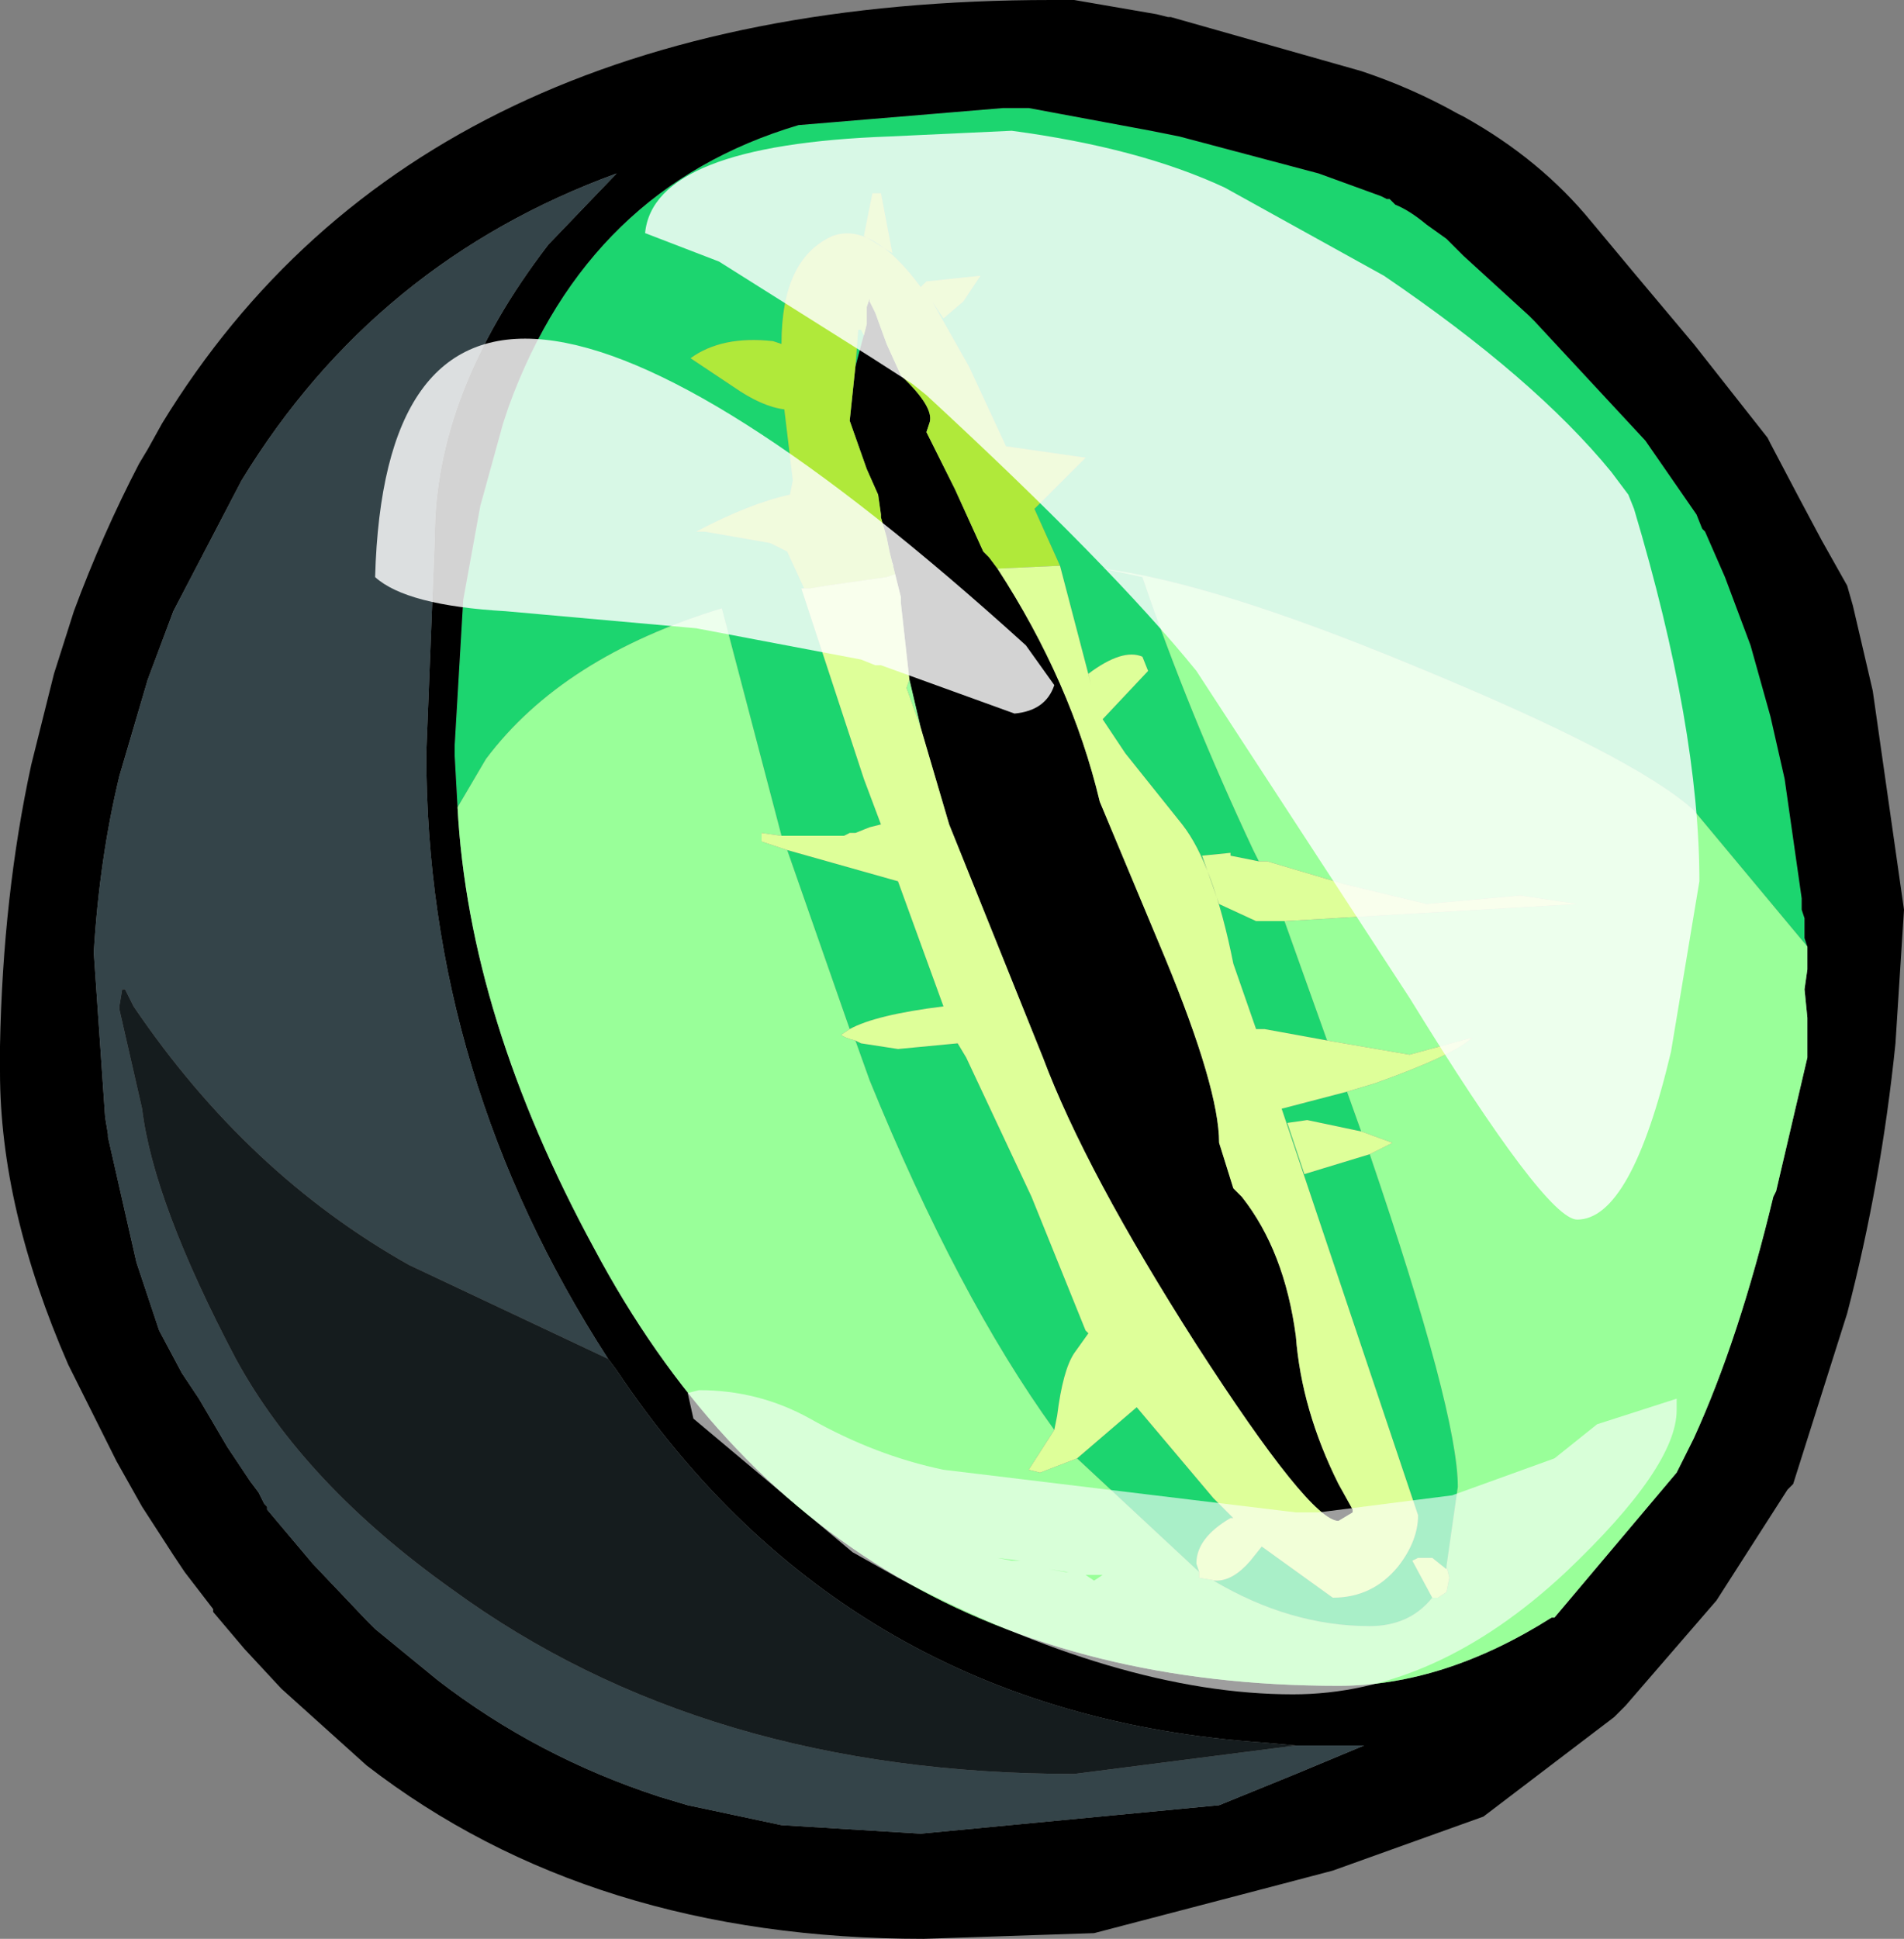 <?xml version="1.0" encoding="UTF-8" standalone="no"?>
<svg xmlns:ffdec="https://www.free-decompiler.com/flash" xmlns:xlink="http://www.w3.org/1999/xlink" ffdec:objectType="frame" height="34.1px" width="33.5px" xmlns="http://www.w3.org/2000/svg">
  <rect width="100%" height="100%" fill="#808080" stroke="none"/>
  <g transform="matrix(1.0, 0.0, 0.0, 1.0, -4.4, -3.0)">
    <use ffdec:characterId="973" height="34.1" transform="matrix(1.0, 0.0, 0.0, 1.0, 4.4, 3.0)" width="33.5" xlink:href="#shape0"/>
  </g>
  <defs>
    <g id="shape0" transform="matrix(1.0, 0.0, 0.0, 1.0, -4.4, -3.0)">
      <path d="M12.45 17.2 L12.4 16.3 12.4 16.2 12.4 16.1 12.45 15.25 12.55 13.55 12.85 11.9 13.25 10.45 13.3 10.3 13.35 10.15 Q14.75 6.3 18.45 5.2 L22.05 4.9 22.5 4.9 24.65 5.3 25.15 5.4 27.6 6.05 28.7 6.45 28.8 6.5 28.85 6.5 28.9 6.55 28.95 6.6 Q29.2 6.7 29.5 6.95 L29.85 7.2 30.15 7.5 31.3 8.55 31.4 8.65 33.35 10.75 34.25 12.05 34.35 12.3 34.4 12.35 34.75 13.15 35.2 14.35 35.55 15.6 35.8 16.7 36.1 18.8 36.1 19.0 36.15 19.15 36.15 19.5 36.2 19.65 34.2 17.25 Q33.15 16.3 29.25 14.7 25.75 13.25 23.8 13.0 L24.5 13.15 Q25.3 15.5 26.45 17.95 L26.55 18.15 26.05 18.05 26.05 18.0 25.55 18.05 25.85 18.9 26.5 19.2 27.0 19.2 27.75 21.3 26.65 21.1 26.5 21.1 26.1 19.95 Q25.75 18.2 25.2 17.5 L24.2 16.25 23.8 15.65 24.6 14.8 24.5 14.55 Q24.15 14.4 23.55 14.85 L23.6 15.05 23.05 12.95 22.6 11.95 23.5 11.05 22.1 10.85 21.45 9.45 20.8 8.3 21.0 8.6 21.35 8.3 21.65 7.85 20.7 7.95 20.6 8.05 Q19.75 6.9 19.05 7.15 18.15 7.55 18.15 9.05 L18.0 9.0 Q17.1 8.9 16.55 9.3 L17.3 9.8 Q17.8 10.15 18.2 10.2 L18.35 11.45 18.3 11.7 Q17.6 11.85 16.65 12.35 L16.8 12.35 17.95 12.55 18.25 12.7 18.55 13.35 18.5 13.35 19.6 16.7 19.9 17.5 19.7 17.55 19.45 17.65 19.35 17.65 19.25 17.7 19.05 17.7 18.15 17.7 17.1 13.7 Q14.3 14.55 12.95 16.35 L12.45 17.2 M19.45 21.3 L19.55 21.35 20.2 21.45 21.25 21.35 21.4 21.6 22.55 24.05 23.5 26.4 23.55 26.45 23.3 26.8 Q23.1 27.1 23.0 27.9 L22.95 28.15 Q21.25 25.8 19.7 22.0 L19.45 21.3 M23.35 28.65 L24.4 27.75 25.75 29.35 26.1 29.7 26.05 29.7 Q25.45 30.05 25.45 30.5 L25.5 30.65 23.35 28.65 M25.8 30.8 Q26.1 30.8 26.4 30.45 L26.6 30.2 27.85 31.1 Q28.55 31.1 29.0 30.55 29.35 30.1 29.35 29.65 L26.95 22.5 28.1 22.2 28.35 22.9 27.4 22.7 27.05 22.75 27.35 23.65 28.5 23.3 Q30.05 27.85 30.05 29.15 L29.85 30.55 29.85 30.6 29.6 30.4 29.5 30.4 29.35 30.4 29.25 30.45 29.6 31.1 Q29.2 31.6 28.5 31.6 27.1 31.6 25.75 30.8 L25.8 30.8 M19.9 6.4 L19.75 6.4 19.6 7.15 20.1 7.45 19.9 6.4 M19.45 9.45 L19.5 8.8 19.55 8.8 19.6 8.9 19.65 8.7 19.45 9.45 M18.25 17.95 L20.2 18.5 21.0 20.7 Q19.8 20.85 19.35 21.1 L18.25 17.95" fill="#1cd56f" fill-rule="evenodd" stroke="none"/>
      <path d="M33.15 7.8 L34.2 9.05 35.5 10.7 35.55 10.8 36.05 11.75 36.45 12.5 36.9 13.3 37.0 13.65 37.35 15.15 37.9 19.0 37.75 21.35 Q37.5 23.8 36.9 26.1 L35.95 29.1 35.85 29.2 34.6 31.15 33.0 33.0 32.8 33.2 30.5 34.95 27.85 35.9 26.9 36.15 23.65 37.0 20.65 37.1 Q14.8 37.1 10.85 34.05 L9.35 32.7 8.7 32.0 8.15 31.35 8.15 31.3 7.65 30.65 7.45 30.35 6.9 29.5 6.45 28.7 5.6 27.0 Q4.4 24.25 4.4 21.85 L4.4 21.4 Q4.45 18.75 4.95 16.45 L5.35 14.85 5.7 13.75 Q6.2 12.4 6.85 11.15 L7.0 10.9 7.25 10.45 Q11.8 3.0 22.9 3.0 L23.3 3.0 24.75 3.25 24.95 3.3 25.0 3.3 28.35 4.25 Q29.25 4.55 30.05 5.0 L30.15 5.05 Q31.5 5.8 32.4 6.9 L33.15 7.8 M36.2 19.65 L36.15 19.5 36.15 19.15 36.1 19.0 36.1 18.8 35.8 16.7 35.55 15.6 35.2 14.35 34.75 13.15 34.4 12.35 34.35 12.3 34.25 12.05 33.35 10.75 31.4 8.65 31.3 8.55 30.15 7.5 29.85 7.2 29.5 6.95 Q29.2 6.7 28.95 6.6 L28.9 6.55 28.85 6.5 28.8 6.5 28.7 6.45 27.6 6.05 25.15 5.4 24.65 5.3 22.5 4.9 22.05 4.9 18.45 5.2 Q14.75 6.3 13.35 10.15 L13.3 10.3 13.25 10.45 12.85 11.9 12.55 13.55 12.45 15.25 12.4 16.1 12.4 16.2 12.4 16.3 12.45 17.2 Q12.65 20.9 14.85 24.95 18.95 32.65 27.95 32.65 29.8 32.65 31.7 31.45 L31.75 31.45 33.9 28.9 34.2 28.3 Q35.0 26.55 35.6 24.05 L35.65 23.95 36.2 21.6 36.2 21.2 36.2 20.9 36.15 20.4 36.2 20.05 36.2 19.65 M19.65 8.7 L19.65 8.65 19.65 8.4 19.7 8.25 19.7 8.3 19.8 8.5 20.0 9.05 20.25 9.6 20.35 9.7 Q20.85 10.2 20.75 10.45 L20.7 10.6 21.2 11.6 21.7 12.7 21.8 12.8 21.95 13.0 Q23.25 15.0 23.75 17.1 L24.9 19.85 Q25.85 22.15 25.85 23.1 L26.1 23.9 26.25 24.05 Q27.0 25.0 27.2 26.5 27.3 27.8 27.95 29.1 L28.2 29.55 28.2 29.6 28.25 29.7 28.3 29.8 28.2 29.6 27.95 29.75 Q27.45 29.75 25.45 26.65 23.5 23.6 22.75 21.6 L21.1 17.5 20.6 15.8 20.4 14.95 20.25 13.6 20.25 13.5 20.05 12.7 20.0 12.45 19.9 12.1 19.9 12.05 19.85 11.7 19.65 11.25 19.35 10.4 19.45 9.45 19.65 8.7 M15.1 26.9 Q11.9 21.95 11.9 16.25 L12.05 12.45 Q12.05 9.9 14.05 7.3 L15.25 6.05 Q11.0 7.6 8.65 11.45 L7.45 13.75 7.0 14.95 6.5 16.65 Q6.15 18.1 6.05 19.75 L6.25 22.65 6.3 22.95 6.3 23.0 6.8 25.2 7.2 26.4 7.6 27.15 7.9 27.6 8.4 28.45 8.8 29.05 8.95 29.25 9.05 29.45 9.1 29.5 9.1 29.55 9.9 30.5 10.85 31.5 11.0 31.65 12.1 32.55 Q13.85 33.9 16.0 34.6 L16.5 34.75 18.15 35.1 20.6 35.25 25.85 34.75 27.2 34.2 28.4 33.7 28.05 33.7 27.3 33.7 27.2 33.7 26.65 33.65 Q19.3 33.15 15.25 27.1 L15.1 26.9" fill="#000000" fill-rule="evenodd" stroke="none"/>
      <path d="M18.55 13.35 L18.25 12.7 17.95 12.55 16.8 12.35 16.65 12.35 Q17.6 11.85 18.3 11.7 L18.35 11.45 18.2 10.2 Q17.8 10.15 17.3 9.8 L16.55 9.3 Q17.1 8.9 18.0 9.0 L18.15 9.05 Q18.15 7.55 19.05 7.15 19.75 6.9 20.6 8.05 L20.7 7.95 21.65 7.85 21.35 8.3 21.0 8.6 20.8 8.3 21.45 9.45 22.1 10.85 23.5 11.05 22.6 11.95 23.05 12.95 21.95 13.0 21.8 12.8 21.7 12.7 21.2 11.6 20.7 10.6 20.75 10.45 Q20.85 10.2 20.35 9.7 L20.25 9.6 20.0 9.05 19.8 8.5 19.7 8.3 19.7 8.25 19.65 8.4 19.65 8.65 19.65 8.7 19.6 8.9 19.55 8.8 19.5 8.8 19.45 9.45 19.35 10.4 19.65 11.25 19.85 11.7 19.9 12.05 19.9 12.1 20.0 12.45 20.05 12.7 20.15 13.1 20.0 13.15 18.95 13.3 18.65 13.35 18.55 13.35 M19.9 6.4 L20.1 7.45 19.6 7.15 19.75 6.4 19.9 6.4" fill="#b0e93a" fill-rule="evenodd" stroke="none"/>
      <path d="M12.45 17.2 L12.95 16.35 Q14.3 14.55 17.1 13.7 L18.15 17.7 17.8 17.65 17.8 17.8 18.25 17.95 19.35 21.1 19.2 21.2 Q19.25 21.25 19.45 21.3 L19.7 22.0 Q21.25 25.8 22.95 28.15 L22.5 28.85 22.7 28.9 23.35 28.65 25.5 30.65 25.5 30.75 25.8 30.8 25.75 30.8 Q27.1 31.6 28.5 31.6 29.2 31.6 29.6 31.1 L29.7 31.1 29.85 31.0 29.9 30.75 29.85 30.55 30.05 29.15 Q30.05 27.85 28.5 23.3 L28.9 23.1 28.35 22.9 28.1 22.2 28.6 22.05 Q30.0 21.55 30.3 21.25 L29.2 21.55 27.75 21.3 27.0 19.2 32.15 18.9 31.15 18.75 29.5 18.9 28.05 18.55 26.7 18.15 26.55 18.15 26.45 17.95 Q25.3 15.5 24.5 13.15 L23.8 13.0 Q25.75 13.25 29.25 14.7 33.15 16.3 34.2 17.25 L36.2 19.65 36.2 20.05 36.15 20.4 36.2 20.9 36.2 21.2 36.2 21.6 35.65 23.95 35.6 24.05 Q35.0 26.55 34.2 28.3 L33.9 28.9 31.75 31.45 31.7 31.45 Q29.8 32.65 27.95 32.65 18.95 32.65 14.85 24.95 12.65 20.9 12.45 17.2 M20.6 15.8 L20.35 15.1 20.4 14.95 20.6 15.8" fill="#99ff99" fill-rule="evenodd" stroke="none"/>
      <path d="M18.15 17.7 L19.05 17.7 19.25 17.7 19.35 17.65 19.45 17.65 19.7 17.55 19.9 17.5 19.6 16.7 18.5 13.35 18.55 13.35 18.65 13.35 18.95 13.3 20.0 13.15 20.15 13.1 20.05 12.7 20.25 13.5 20.25 13.6 20.4 14.95 20.35 15.1 20.6 15.8 21.1 17.5 22.75 21.6 Q23.5 23.6 25.45 26.65 27.45 29.75 27.95 29.75 L28.2 29.6 28.3 29.8 28.25 29.7 28.2 29.6 28.2 29.55 27.95 29.1 Q27.3 27.8 27.2 26.5 27.0 25.0 26.25 24.05 L26.1 23.9 25.85 23.1 Q25.85 22.15 24.9 19.85 L23.75 17.1 Q23.25 15.0 21.95 13.0 L23.05 12.95 23.6 15.05 23.55 14.85 Q24.15 14.4 24.5 14.55 L24.6 14.8 23.8 15.65 24.2 16.25 25.2 17.5 Q25.75 18.2 26.1 19.95 L26.5 21.1 26.65 21.1 27.75 21.3 29.2 21.55 30.3 21.25 Q30.0 21.55 28.6 22.05 L28.1 22.2 26.95 22.5 29.35 29.65 Q29.35 30.1 29.0 30.55 28.55 31.1 27.85 31.1 L26.6 30.2 26.4 30.45 Q26.1 30.8 25.8 30.8 L25.5 30.75 25.5 30.65 25.45 30.5 Q25.45 30.05 26.05 29.7 L26.1 29.7 25.75 29.35 24.4 27.75 23.35 28.65 22.7 28.9 22.5 28.85 22.95 28.15 23.0 27.9 Q23.1 27.1 23.3 26.8 L23.55 26.45 23.5 26.4 22.55 24.05 21.4 21.6 21.25 21.35 20.2 21.45 19.55 21.35 19.45 21.3 Q19.25 21.25 19.2 21.2 L19.35 21.1 Q19.8 20.85 21.0 20.7 L20.2 18.5 18.25 17.95 17.8 17.8 17.8 17.65 18.15 17.7 M27.0 19.2 L26.5 19.2 25.85 18.9 25.55 18.05 26.05 18.0 26.05 18.05 26.55 18.15 26.7 18.15 28.05 18.55 29.5 18.9 31.15 18.75 32.15 18.9 27.0 19.2 M28.5 23.3 L27.35 23.65 27.05 22.75 27.4 22.7 28.35 22.9 28.9 23.1 28.5 23.3 M29.85 30.55 L29.9 30.75 29.85 31.0 29.7 31.1 29.6 31.1 29.25 30.45 29.35 30.4 29.5 30.4 29.6 30.4 29.85 30.6 29.85 30.55" fill="#deff99" fill-rule="evenodd" stroke="none"/>
      <path d="M27.2 33.7 L27.3 33.7 28.05 33.7 28.4 33.7 27.2 34.2 25.85 34.75 20.6 35.25 18.15 35.1 16.5 34.75 16.0 34.6 Q13.85 33.9 12.1 32.55 L11.0 31.65 10.85 31.5 9.9 30.5 9.1 29.55 9.1 29.5 9.05 29.45 8.95 29.25 8.8 29.05 8.4 28.45 7.9 27.6 7.6 27.15 7.2 26.4 6.8 25.2 6.3 23.0 6.3 22.95 6.25 22.65 6.05 19.75 Q6.15 18.1 6.5 16.65 L7.0 14.95 7.45 13.75 8.65 11.45 Q11.0 7.6 15.25 6.05 L14.05 7.3 Q12.05 9.9 12.05 12.45 L11.9 16.25 Q11.9 21.95 15.1 26.9 L11.6 25.25 Q8.75 23.65 6.75 20.7 L6.6 20.4 6.55 20.4 6.5 20.7 6.5 20.75 6.9 22.5 Q7.1 24.15 8.55 26.9 9.75 29.1 12.35 30.95 16.8 34.2 23.3 34.2 L27.2 33.7" fill="#344449" fill-rule="evenodd" stroke="none"/>
      <path d="M27.2 33.7 L23.3 34.2 Q16.8 34.2 12.35 30.95 9.75 29.1 8.55 26.9 7.1 24.15 6.9 22.5 L6.5 20.75 6.5 20.7 6.55 20.4 6.6 20.4 6.75 20.7 Q8.75 23.65 11.6 25.25 L15.1 26.9 15.25 27.1 Q19.3 33.15 26.65 33.65 L27.2 33.7" fill="#151c1e" fill-rule="evenodd" stroke="none"/>
      <path d="M33.05 11.7 L33.15 11.95 Q34.3 15.8 34.3 18.5 L33.8 21.5 Q33.1 24.45 32.15 24.45 31.6 24.45 29.2 20.55 L25.45 14.8 Q23.95 12.95 20.7 9.95 L20.45 9.75 19.75 9.3 17.05 7.6 15.75 7.1 Q15.9 5.55 20.05 5.4 L22.2 5.3 Q24.45 5.6 25.95 6.3 L28.75 7.85 Q31.4 9.65 32.75 11.3 L33.05 11.7 M22.25 15.55 L19.9 14.7 19.8 14.7 19.55 14.6 16.65 14.05 13.3 13.75 Q11.55 13.65 11.0 13.15 11.25 4.2 22.45 14.35 L22.95 15.05 Q22.8 15.5 22.25 15.55" fill="#ffffff" fill-opacity="0.827" fill-rule="evenodd" stroke="none"/>
      <path d="M16.7 27.45 Q17.75 27.45 18.65 27.95 19.8 28.6 21.0 28.85 L27.2 29.6 27.05 29.6 27.55 29.6 27.6 29.6 29.95 29.3 31.75 28.65 32.5 28.05 33.9 27.6 33.9 27.8 Q33.9 28.8 31.95 30.65 29.65 32.8 27.15 32.8 24.1 32.8 20.2 30.75 L19.4 30.3 16.6 27.95 16.5 27.5 16.7 27.45 M21.95 30.4 L22.2 30.45 22.35 30.45 21.95 30.4 M23.5 30.7 L23.65 30.8 23.8 30.7 23.5 30.7 M23.15 30.65 L23.2 30.65 22.85 30.6 23.15 30.65" fill="#ffffff" fill-opacity="0.62" fill-rule="evenodd" stroke="none"/>
    </g>
  </defs>
</svg>
